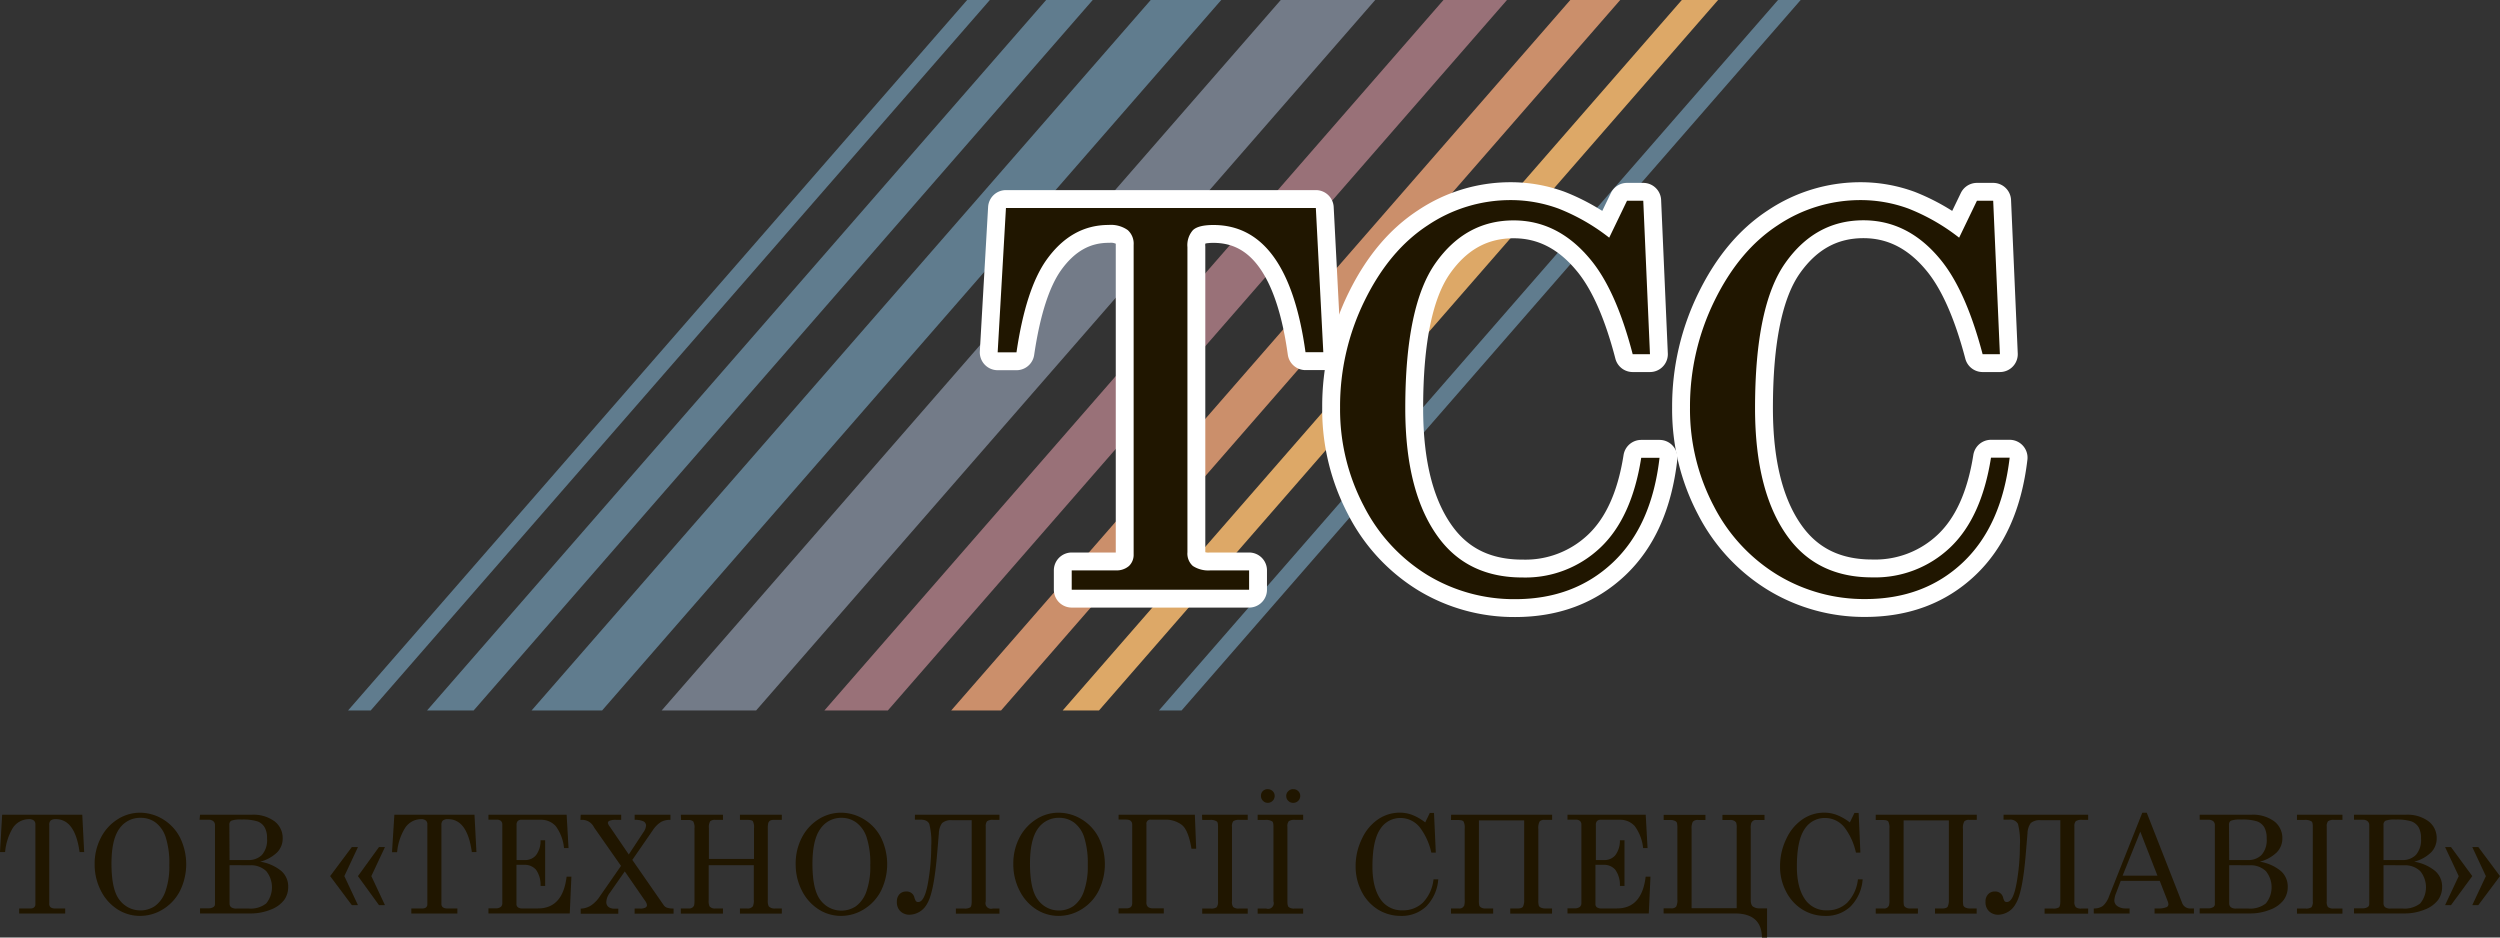<svg xmlns="http://www.w3.org/2000/svg" viewBox="0 0 488.89 183.34"><rect x="0" y="0" width="488.89" height="183.34" fill="#333333" stroke="none"/><defs><style>.cls-1{fill:#607c8e;}.cls-2{fill:#737b88;}.cls-3{fill:#dda867;}.cls-4{fill:#cb8f6b;}.cls-5{fill:#997178;}.cls-6{fill:#fff;stroke:#fff;stroke-linecap:round;stroke-linejoin:round;stroke-width:6.99px;}.cls-7{fill:#201600;}</style></defs><title>Ресурс 3</title><g id="Слой_2" data-name="Слой 2"><g id="Layer_1" data-name="Layer 1"><polygon class="cls-1" points="72.49 138.94 68.06 138.94 189.13 0 193.57 0 72.49 138.94"/><polygon class="cls-1" points="92.62 138.94 83.51 138.94 204.58 0 213.69 0 92.62 138.94"/><polygon class="cls-1" points="117.74 138.94 103.95 138.94 225.03 0 238.82 0 117.74 138.94"/><polygon class="cls-2" points="147.86 138.94 129.39 138.94 250.46 0 268.93 0 147.86 138.94"/><polygon class="cls-1" points="231.06 138.94 226.63 138.94 347.7 0 352.13 0 231.06 138.94"/><polygon class="cls-3" points="214.91 138.94 207.81 138.94 328.89 0 335.98 0 214.91 138.94"/><polygon class="cls-4" points="195.76 138.94 186.01 138.94 307.08 0 316.84 0 195.76 138.94"/><polygon class="cls-5" points="173.62 138.94 161.21 138.94 282.28 0 294.7 0 173.62 138.94"/><path class="cls-6" d="M196.72,40.67h60.6l1.46,28.21H255.3Q251.85,44,237.29,44c-1.95,0-3.29.33-4,1a4.41,4.41,0,0,0-1.08,3.33V108a3.23,3.23,0,0,0,1.06,2.68,5.55,5.55,0,0,0,3.48.86h7.52v3.78H209.58v-3.78h8.58a3.68,3.68,0,0,0,2.62-.86,3,3,0,0,0,.91-2.27V47.89a3.56,3.56,0,0,0-1.16-2.9,5.71,5.71,0,0,0-3.73-1q-7.32,0-12.21,6.91-4,5.7-5.81,18H195.1Z"/><path class="cls-6" d="M314.69,46.48l3.48-7.22h3.18l1.31,30h-3.38Q316,56.62,310.91,50.61,304.64,43.1,296,43.1q-9.39,0-15.29,8.37t-5.9,28.36q0,16.8,6.76,25.63,5.74,7.47,16.15,7.47a21.28,21.28,0,0,0,15.23-5.83q6.16-5.82,8-17.58h3.58Q323,102.84,315.4,110t-19.08,7.17a32.68,32.68,0,0,1-17.13-4.69A33.83,33.83,0,0,1,266.73,99a40.58,40.58,0,0,1-4.67-19.3,46.78,46.78,0,0,1,4.82-20.94q4.81-9.8,12.34-14.71a29,29,0,0,1,16.2-4.92,27.08,27.08,0,0,1,9.38,1.67A39.45,39.45,0,0,1,314.69,46.48Z"/><path class="cls-6" d="M383.12,46.48l3.48-7.22h3.18l1.31,30h-3.38q-3.33-12.66-8.38-18.67-6.25-7.51-14.93-7.51-9.39,0-15.29,8.37t-5.9,28.36q0,16.8,6.76,25.63,5.75,7.47,16.14,7.47a21.28,21.28,0,0,0,15.24-5.83q6.15-5.82,8-17.58H393q-1.57,13.32-9.14,20.48t-19.07,7.17a32.68,32.68,0,0,1-17.13-4.69A33.76,33.76,0,0,1,335.16,99a40.58,40.58,0,0,1-4.67-19.3,46.78,46.78,0,0,1,4.82-20.94q4.81-9.8,12.34-14.71a29,29,0,0,1,16.19-4.92,27.09,27.09,0,0,1,9.39,1.67A39.63,39.63,0,0,1,383.12,46.48Z"/><path class="cls-7" d="M196.72,40.67h60.6l1.46,28.21H255.3Q251.85,44,237.29,44c-1.95,0-3.29.33-4,1a4.41,4.41,0,0,0-1.08,3.33V108a3.23,3.23,0,0,0,1.06,2.68,5.55,5.55,0,0,0,3.48.86h7.52v3.78H209.58v-3.78h8.58a3.68,3.68,0,0,0,2.62-.86,3,3,0,0,0,.91-2.27V47.89a3.56,3.56,0,0,0-1.16-2.9,5.71,5.71,0,0,0-3.73-1q-7.32,0-12.21,6.91-4,5.7-5.81,18H195.1Z"/><path class="cls-7" d="M314.69,46.48l3.48-7.22h3.18l1.31,30h-3.38Q316,56.62,310.91,50.61,304.64,43.1,296,43.1q-9.39,0-15.29,8.37t-5.9,28.36q0,16.8,6.76,25.63,5.74,7.47,16.15,7.47a21.28,21.28,0,0,0,15.23-5.83q6.16-5.82,8-17.58h3.58Q323,102.84,315.4,110t-19.08,7.17a32.68,32.68,0,0,1-17.13-4.69A33.83,33.83,0,0,1,266.73,99a40.58,40.58,0,0,1-4.67-19.3,46.78,46.78,0,0,1,4.82-20.94q4.81-9.8,12.34-14.71a29,29,0,0,1,16.2-4.92,27.08,27.08,0,0,1,9.38,1.67A39.45,39.45,0,0,1,314.69,46.48Z"/><path class="cls-7" d="M383.12,46.48l3.48-7.22h3.18l1.31,30h-3.38q-3.33-12.66-8.38-18.67-6.25-7.51-14.93-7.51-9.39,0-15.29,8.37t-5.9,28.36q0,16.8,6.76,25.63,5.75,7.47,16.14,7.47a21.28,21.28,0,0,0,15.24-5.83q6.15-5.82,8-17.58H393q-1.57,13.32-9.14,20.48t-19.07,7.17a32.68,32.68,0,0,1-17.13-4.69A33.76,33.76,0,0,1,335.16,99a40.58,40.58,0,0,1-4.67-19.3,46.78,46.78,0,0,1,4.82-20.94q4.81-9.8,12.34-14.71a29,29,0,0,1,16.19-4.92,27.09,27.09,0,0,1,9.39,1.67A39.63,39.63,0,0,1,383.12,46.48Z"/><path class="cls-7" d="M.42,159.33H16.09l.37,7.3h-.9q-.88-6.44-4.65-6.44a1.57,1.57,0,0,0-1,.26,1.13,1.13,0,0,0-.28.86v15.43a.85.85,0,0,0,.27.69,1.45,1.45,0,0,0,.91.22h1.94v1h-9v-1H6a.93.93,0,0,0,.68-.22.78.78,0,0,0,.24-.59V161.2a.91.91,0,0,0-.31-.75,1.45,1.45,0,0,0-1-.26A3.78,3.78,0,0,0,2.45,162,11.07,11.07,0,0,0,1,166.63H0Z"/><path class="cls-7" d="M27.29,158.93a8.69,8.69,0,0,1,4.58,1.28,9,9,0,0,1,3.34,3.59,11.8,11.8,0,0,1,0,10.39,9,9,0,0,1-3.33,3.62,8.45,8.45,0,0,1-4.5,1.3A8.1,8.1,0,0,1,23,177.84a9.18,9.18,0,0,1-3.26-3.64A11.11,11.11,0,0,1,18.51,169a10.91,10.91,0,0,1,1.2-5.14A9.13,9.13,0,0,1,23,160.22,8.1,8.1,0,0,1,27.29,158.93Zm.21,1A4.91,4.91,0,0,0,23.38,162c-1.05,1.42-1.58,3.71-1.58,6.89,0,3.46.54,5.84,1.62,7.16a5.11,5.11,0,0,0,6.94,1.09,6,6,0,0,0,2-2.86,14.58,14.58,0,0,0,.75-5.14,16.52,16.52,0,0,0-.71-5.42,5.87,5.87,0,0,0-2-2.89A4.84,4.84,0,0,0,27.5,159.93Z"/><path class="cls-7" d="M39.12,159.33H49.18a6.93,6.93,0,0,1,4.53,1.3,4.09,4.09,0,0,1,1.57,3.28,3.86,3.86,0,0,1-1.09,2.78,7.48,7.48,0,0,1-3.3,1.82A8.6,8.6,0,0,1,55,170.32a4,4,0,0,1,1.36,3.11,4.32,4.32,0,0,1-.78,2.55A5.87,5.87,0,0,1,53,177.86a10.41,10.41,0,0,1-4.1.77H39.12v-1h1.59a1.9,1.9,0,0,0,1-.23.67.67,0,0,0,.33-.54V161.42a1,1,0,0,0-.32-.83,1.42,1.42,0,0,0-1-.28h-1.7Zm5.77,8.86h3.65a3.65,3.65,0,0,0,2.68-1,4.41,4.41,0,0,0,1-3.24,4.17,4.17,0,0,0-.48-2.18,2.7,2.7,0,0,0-1.38-1.14,9.5,9.5,0,0,0-3.14-.36,5,5,0,0,0-2,.23.86.86,0,0,0-.37.8Zm0,1v7.44a1,1,0,0,0,.3.78,1.75,1.75,0,0,0,1.1.26h2.34a4.93,4.93,0,0,0,3.43-1,5,5,0,0,0,0-6.32,4.29,4.29,0,0,0-3.17-1.14Z"/><path class="cls-7" d="M68.8,165.65H70l-2.66,5.68L70,177H68.8l-4.24-5.67Zm5.31,0h1.17l-2.66,5.68L75.28,177H74.11L70,171.33Z"/><path class="cls-7" d="M77.12,159.33H92.79l.38,7.3h-.9q-.88-6.44-4.66-6.44a1.54,1.54,0,0,0-1,.26,1.13,1.13,0,0,0-.29.86v15.43a.85.85,0,0,0,.28.69,1.42,1.42,0,0,0,.9.22h1.94v1h-9v-1h2.22a1,1,0,0,0,.68-.22.77.77,0,0,0,.23-.59V161.2a.9.9,0,0,0-.3-.75,1.47,1.47,0,0,0-1-.26A3.77,3.77,0,0,0,79.16,162a10.8,10.8,0,0,0-1.5,4.65h-1Z"/><path class="cls-7" d="M95.52,159.33h15.29l.37,6.51h-.88a8.61,8.61,0,0,0-1.64-4.31,3.84,3.84,0,0,0-2.94-1.22h-3.78a.89.89,0,0,0-.69.25,1,1,0,0,0-.23.75v6.88h1.65a2.73,2.73,0,0,0,2.15-.95,4.61,4.61,0,0,0,.89-2.92h.9v8.93h-.9a5.11,5.11,0,0,0-.9-3.18,2.91,2.91,0,0,0-2.29-.95H101v7.67a.76.76,0,0,0,.28.64,1.46,1.46,0,0,0,.92.22h3q4.86,0,5.6-6.21h.94l-.32,7.19H95.52v-1h1.32a1.65,1.65,0,0,0,1.08-.27.93.93,0,0,0,.31-.77v-15.3a.93.93,0,0,0-.27-.75,1.23,1.23,0,0,0-.86-.25H95.52Z"/><path class="cls-7" d="M113.56,159.33h7.92v1h-.93a3.3,3.3,0,0,0-1.34.17.51.51,0,0,0-.34.43,1.77,1.77,0,0,0,.39.74l3.7,5.43,2.83-4.3a2.69,2.69,0,0,0,.55-1.35.93.93,0,0,0-.47-.81,3.65,3.65,0,0,0-1.76-.31v-1h7v1a3.55,3.55,0,0,0-1.81.39,5.28,5.28,0,0,0-1.65,1.65l-4,5.79,6.1,8.79a1.38,1.38,0,0,0,.64.54,3.91,3.91,0,0,0,1.33.18v1H124.1v-1h1.06a2.09,2.09,0,0,0,1.07-.19.54.54,0,0,0,.29-.47,1.79,1.79,0,0,0-.39-.88l-3.95-5.72-2.92,4.18a3.21,3.21,0,0,0-.69,1.75,1.2,1.2,0,0,0,.4,1,1.8,1.8,0,0,0,1.19.35h.75v1h-7.35v-1a4,4,0,0,0,2-.61,6.21,6.21,0,0,0,1.78-1.85l4.1-5.9-5.29-7.56a2.55,2.55,0,0,0-2.64-1.42Z"/><path class="cls-7" d="M133.14,159.33h8.24v1h-1.51a1.38,1.38,0,0,0-1,.28,2.42,2.42,0,0,0-.24,1.36v6h8.82v-6a2.46,2.46,0,0,0-.23-1.38c-.15-.18-.51-.26-1.07-.26H144.7v-1h8.19v1h-1.5a1.66,1.66,0,0,0-.79.14,1,1,0,0,0-.37.5,5,5,0,0,0-.08,1.16V176a2.55,2.55,0,0,0,.17,1.22,1.5,1.5,0,0,0,1.24.44h1.33v1H144.7v-1h1.41a1.25,1.25,0,0,0,1.13-.45,2.89,2.89,0,0,0,.17-1.31v-6.71h-8.82V176a2.62,2.62,0,0,0,.16,1.23,1.31,1.31,0,0,0,1.12.43h1.51v1h-8.24v-1h1.58a1.15,1.15,0,0,0,.66-.17,1,1,0,0,0,.37-.48,5.77,5.77,0,0,0,.06-1.11V162a2.42,2.42,0,0,0-.24-1.36,1.39,1.39,0,0,0-1-.28h-1.38Z"/><path class="cls-7" d="M164.37,158.93a8.63,8.63,0,0,1,4.57,1.28,8.93,8.93,0,0,1,3.35,3.59,11.8,11.8,0,0,1,0,10.39,9,9,0,0,1-3.34,3.62,8.41,8.41,0,0,1-4.49,1.3,8.07,8.07,0,0,1-4.36-1.27,9.28,9.28,0,0,1-3.27-3.64,11.22,11.22,0,0,1-1.23-5.25,10.91,10.91,0,0,1,1.2-5.14,9.13,9.13,0,0,1,3.26-3.59A8.1,8.1,0,0,1,164.37,158.93Zm.21,1a4.89,4.89,0,0,0-4.12,2.11c-1.05,1.42-1.58,3.71-1.58,6.89,0,3.46.54,5.84,1.62,7.16a5.11,5.11,0,0,0,6.94,1.09,6.1,6.1,0,0,0,2-2.86,14.58,14.58,0,0,0,.75-5.14,16.52,16.52,0,0,0-.71-5.42,5.87,5.87,0,0,0-2-2.89A4.84,4.84,0,0,0,164.58,159.93Z"/><path class="cls-7" d="M178.92,159.33h16.53v1h-1.13a2,2,0,0,0-1.29.26,1.54,1.54,0,0,0-.26,1.07v14.61a1.1,1.1,0,0,0,1.37,1.4h1.31v1h-8.52v-1h1.69a1.9,1.9,0,0,0,1.12-.23c.18-.15.28-.54.28-1.17V160.4h-3.79a2.69,2.69,0,0,0-2,.56,3.63,3.63,0,0,0-.63,2l-.29,3.46q-.65,8.12-2,10.29a4,4,0,0,1-3.41,2.17,2.53,2.53,0,0,1-1.79-.65,2.4,2.4,0,0,1-.72-1.88,2.06,2.06,0,0,1,.5-1.47,1.75,1.75,0,0,1,1.34-.54,1.53,1.53,0,0,1,1.6,1.23,2.38,2.38,0,0,0,.29.66.55.55,0,0,0,.45.16c.81,0,1.44-1.21,1.88-3.61a41,41,0,0,0,.66-7.39,13.93,13.93,0,0,0-.38-4.26c-.25-.56-.82-.84-1.72-.84h-1.1Z"/><path class="cls-7" d="M206.93,158.93a8.69,8.69,0,0,1,4.58,1.28,8.91,8.91,0,0,1,3.34,3.59,11.71,11.71,0,0,1,0,10.39,9,9,0,0,1-3.33,3.62,8.45,8.45,0,0,1-4.5,1.3,8.1,8.1,0,0,1-4.36-1.27,9.18,9.18,0,0,1-3.26-3.64,11.23,11.23,0,0,1-1.24-5.25,10.91,10.91,0,0,1,1.2-5.14,9.23,9.23,0,0,1,3.27-3.59A8,8,0,0,1,206.93,158.93Zm.21,1A4.91,4.91,0,0,0,203,162c-1.05,1.42-1.58,3.71-1.58,6.89,0,3.46.54,5.84,1.62,7.16a5,5,0,0,0,4,2,4.92,4.92,0,0,0,2.93-.9,6,6,0,0,0,2-2.86,14.58,14.58,0,0,0,.75-5.14,16.83,16.83,0,0,0-.7-5.42,5.82,5.82,0,0,0-2-2.89A4.82,4.82,0,0,0,207.14,159.93Z"/><path class="cls-7" d="M218.75,159.33h14.91l.26,6.64H233q-.62-3.71-1.92-4.68a5.25,5.25,0,0,0-3.29-1h-2.74a.76.76,0,0,0-.86.86v15.29a1.12,1.12,0,0,0,.33.94,1.74,1.74,0,0,0,1.07.25h2v1h-8.85v-1h1.56c.74,0,1.11-.34,1.11-1V161.27c0-.64-.39-1-1.19-1h-1.48Z"/><path class="cls-7" d="M235.06,159.33H244v1h-1.53a2,2,0,0,0-1.29.26,1.54,1.54,0,0,0-.26,1.07v14.61a1.7,1.7,0,0,0,.23,1.1,1.66,1.66,0,0,0,1.14.3H244v1h-8.9v-1h1.68a1.77,1.77,0,0,0,1.15-.26,1.73,1.73,0,0,0,.26-1.14V161.64c0-.56-.08-.9-.24-1a2.16,2.16,0,0,0-1.34-.3h-1.51Z"/><path class="cls-7" d="M245.94,159.33h8.9v1h-1.53a2,2,0,0,0-1.28.26,1.48,1.48,0,0,0-.27,1.07v14.61c0,.59.08.95.24,1.1a1.61,1.61,0,0,0,1.13.3h1.71v1h-8.9v-1h1.68a1.1,1.1,0,0,0,1.41-1.4V161.64c0-.56-.08-.9-.23-1a2.22,2.22,0,0,0-1.35-.3h-1.51Zm1.94-5a1.3,1.3,0,0,1,1,.39,1.24,1.24,0,0,1,.39.93,1.35,1.35,0,0,1-1.35,1.35,1.28,1.28,0,0,1-.94-.4,1.34,1.34,0,0,1-.39-1,1.24,1.24,0,0,1,.39-.93A1.34,1.34,0,0,1,247.88,154.32Zm5,0a1.33,1.33,0,0,1,1,.38,1.28,1.28,0,0,1,.39.94,1.35,1.35,0,0,1-1.34,1.35,1.3,1.3,0,0,1-1-.39,1.28,1.28,0,0,1-.4-.94,1.25,1.25,0,0,1,.4-.95A1.3,1.3,0,0,1,252.91,154.32Z"/><path class="cls-7" d="M278.71,160.83l.9-1.86h.82l.35,7.76h-.88a12.55,12.55,0,0,0-2.17-4.83,4.84,4.84,0,0,0-3.86-1.94,4.64,4.64,0,0,0-3.95,2.16c-1,1.45-1.53,3.89-1.53,7.34q0,4.33,1.75,6.63a5,5,0,0,0,4.17,1.93,5.55,5.55,0,0,0,3.95-1.51,7.74,7.74,0,0,0,2.07-4.55h.93a8.4,8.4,0,0,1-2.36,5.3,6.93,6.93,0,0,1-4.94,1.85,8.43,8.43,0,0,1-4.43-1.21,8.78,8.78,0,0,1-3.22-3.49,10.55,10.55,0,0,1-1.21-5,12.15,12.15,0,0,1,1.25-5.42,9.26,9.26,0,0,1,3.19-3.8,7.49,7.49,0,0,1,4.19-1.27,6.9,6.9,0,0,1,2.42.43A10.28,10.28,0,0,1,278.71,160.83Z"/><path class="cls-7" d="M283.77,159.33h19.76v1h-1.44a1.26,1.26,0,0,0-1,.3,2.7,2.7,0,0,0-.26,1.5V176a4,4,0,0,0,.09,1.1.8.8,0,0,0,.44.4,2.08,2.08,0,0,0,.87.16h1.28v1h-8.17v-1h1.41c.56,0,.91-.12,1.07-.35a2.81,2.81,0,0,0,.24-1.41V160.43h-8.85V176a4.42,4.42,0,0,0,.07,1.09.87.87,0,0,0,.37.38,1.54,1.54,0,0,0,.84.19H292v1h-8.25v-1h1.58a1,1,0,0,0,.71-.2,1.73,1.73,0,0,0,.3-.37,4.11,4.11,0,0,0,.09-1.19V162a2.58,2.58,0,0,0-.22-1.34c-.14-.2-.5-.3-1.07-.3h-1.39Z"/><path class="cls-7" d="M306.53,159.33h15.3l.36,6.51h-.87a8.7,8.7,0,0,0-1.65-4.31,3.82,3.82,0,0,0-2.94-1.22H313a.9.9,0,0,0-.69.25,1.08,1.08,0,0,0-.23.75v6.88h1.65a2.76,2.76,0,0,0,2.16-.95,4.74,4.74,0,0,0,.89-2.92h.9v8.93h-.9a5.1,5.1,0,0,0-.91-3.18,2.9,2.9,0,0,0-2.28-.95H312v7.67a.76.76,0,0,0,.28.64,1.48,1.48,0,0,0,.93.22h3q4.86,0,5.61-6.21h.94l-.33,7.19H306.53v-1h1.32a1.64,1.64,0,0,0,1.08-.27.94.94,0,0,0,.32-.77v-15.3a.94.94,0,0,0-.28-.75,1.23,1.23,0,0,0-.86-.25h-1.58Z"/><path class="cls-7" d="M345.56,177.65v5.69h-1q-.06-4.71-5.31-4.71H325.33v-1h1.44a1.22,1.22,0,0,0,1-.31,2.76,2.76,0,0,0,.25-1.49V162a4.62,4.62,0,0,0-.08-1.09.79.79,0,0,0-.45-.4,2.1,2.1,0,0,0-.88-.16h-1.27v-1h8.17v1h-1.41a1.25,1.25,0,0,0-1.06.35,2.76,2.76,0,0,0-.24,1.4v15.5h8.82V162a3.27,3.27,0,0,0-.1-1.13,1.08,1.08,0,0,0-.36-.34,1.53,1.53,0,0,0-.83-.18h-1.5v-1h8.23v1h-1.58a1,1,0,0,0-.72.2,2.55,2.55,0,0,0-.29.37,3.58,3.58,0,0,0-.1,1.18V176c0,.69.17,1.14.52,1.34a2.26,2.26,0,0,0,1.17.3Z"/><path class="cls-7" d="M361.75,160.83l.9-1.86h.82l.34,7.76h-.87a12.7,12.7,0,0,0-2.17-4.83,4.87,4.87,0,0,0-3.86-1.94,4.66,4.66,0,0,0-4,2.16c-1,1.45-1.52,3.89-1.52,7.34q0,4.33,1.75,6.63a5,5,0,0,0,4.17,1.93,5.52,5.52,0,0,0,3.94-1.51,7.75,7.75,0,0,0,2.08-4.55h.92a8.34,8.34,0,0,1-2.36,5.3,6.89,6.89,0,0,1-4.93,1.85,8.41,8.41,0,0,1-4.43-1.21,8.78,8.78,0,0,1-3.22-3.49,10.43,10.43,0,0,1-1.21-5,12.15,12.15,0,0,1,1.25-5.42,9.26,9.26,0,0,1,3.19-3.8,7.46,7.46,0,0,1,4.18-1.27,6.91,6.91,0,0,1,2.43.43A10.46,10.46,0,0,1,361.75,160.83Z"/><path class="cls-7" d="M366.81,159.33h19.76v1h-1.44a1.25,1.25,0,0,0-1,.3,2.61,2.61,0,0,0-.26,1.5V176a4.66,4.66,0,0,0,.08,1.1.82.82,0,0,0,.45.4,2.08,2.08,0,0,0,.87.16h1.28v1H378.4v-1h1.41c.55,0,.91-.12,1.07-.35a3,3,0,0,0,.23-1.41V160.43h-8.85V176a4.21,4.21,0,0,0,.08,1.09.87.87,0,0,0,.37.38,1.54,1.54,0,0,0,.84.19h1.51v1h-8.25v-1h1.58a1,1,0,0,0,.71-.2,1.64,1.64,0,0,0,.29-.37,3.61,3.61,0,0,0,.1-1.19V162a2.69,2.69,0,0,0-.22-1.34c-.14-.2-.5-.3-1.07-.3h-1.39Z"/><path class="cls-7" d="M391.81,159.33h16.54v1h-1.14a2,2,0,0,0-1.28.26,1.48,1.48,0,0,0-.27,1.07v14.61a1.6,1.6,0,0,0,.28,1.14,1.64,1.64,0,0,0,1.09.26h1.32v1h-8.52v-1h1.68a1.88,1.88,0,0,0,1.12-.23c.18-.15.28-.54.28-1.17V160.4h-3.79a2.69,2.69,0,0,0-2,.56,3.63,3.63,0,0,0-.63,2l-.29,3.46q-.63,8.12-2,10.29a4,4,0,0,1-3.41,2.17,2.53,2.53,0,0,1-1.79-.65,2.4,2.4,0,0,1-.72-1.88,2,2,0,0,1,.51-1.47,1.71,1.71,0,0,1,1.33-.54,1.55,1.55,0,0,1,1.61,1.23,2.16,2.16,0,0,0,.28.66.55.55,0,0,0,.45.16c.82,0,1.44-1.21,1.88-3.61a41,41,0,0,0,.66-7.39,14.06,14.06,0,0,0-.37-4.26,1.7,1.7,0,0,0-1.73-.84h-1.1Z"/><path class="cls-7" d="M418.94,158.93h.87l6.92,17.65a1.66,1.66,0,0,0,1.71,1.07h.6v1h-7.7v-1H422a4,4,0,0,0,1.7-.26.59.59,0,0,0,.34-.56,1.39,1.39,0,0,0-.09-.47l-1.6-4.1h-7.63l-.89,2.35a4.43,4.43,0,0,0-.36,1.48,1.36,1.36,0,0,0,.6,1.11,2.8,2.8,0,0,0,1.72.45h.66v1h-7v-1a2.89,2.89,0,0,0,1.78-.49,4.44,4.44,0,0,0,1.2-1.86Zm-.39,3.71-3.46,8.6h6.81Z"/><path class="cls-7" d="M430.16,159.33h10.06a7,7,0,0,1,4.54,1.3,4.12,4.12,0,0,1,1.57,3.28,3.87,3.87,0,0,1-1.1,2.78,7.48,7.48,0,0,1-3.3,1.82,8.6,8.6,0,0,1,4.09,1.81,4,4,0,0,1,1.36,3.11,4.32,4.32,0,0,1-.78,2.55,5.81,5.81,0,0,1-2.58,1.88,10.41,10.41,0,0,1-4.1.77h-9.76v-1h1.59a1.9,1.9,0,0,0,1.05-.23.67.67,0,0,0,.33-.54V161.42a1,1,0,0,0-.32-.83,1.42,1.42,0,0,0-.95-.28h-1.7Zm5.77,8.86h3.65a3.63,3.63,0,0,0,2.68-1,4.41,4.41,0,0,0,1-3.24,4.28,4.28,0,0,0-.47-2.18,2.76,2.76,0,0,0-1.39-1.14,9.5,9.5,0,0,0-3.14-.36,5,5,0,0,0-2,.23.86.86,0,0,0-.37.8Zm0,1v7.44a1,1,0,0,0,.31.78,1.73,1.73,0,0,0,1.1.26h2.33a4.93,4.93,0,0,0,3.43-1,5,5,0,0,0,0-6.32,4.29,4.29,0,0,0-3.17-1.14Z"/><path class="cls-7" d="M449.19,159.33h8.89v1h-1.52a2,2,0,0,0-1.29.26,1.54,1.54,0,0,0-.26,1.07v14.61a1.7,1.7,0,0,0,.23,1.1,1.66,1.66,0,0,0,1.14.3h1.7v1h-8.89v-1h1.68a1.77,1.77,0,0,0,1.15-.26,1.73,1.73,0,0,0,.26-1.14V161.64c0-.56-.08-.9-.24-1a2.18,2.18,0,0,0-1.34-.3h-1.51Z"/><path class="cls-7" d="M460.34,159.33h10.07a6.93,6.93,0,0,1,4.53,1.3,4.09,4.09,0,0,1,1.57,3.28,3.87,3.87,0,0,1-1.1,2.78,7.42,7.42,0,0,1-3.3,1.82,8.6,8.6,0,0,1,4.09,1.81,4,4,0,0,1,1.37,3.11,4.32,4.32,0,0,1-.78,2.55,5.93,5.93,0,0,1-2.58,1.88,10.49,10.49,0,0,1-4.11.77h-9.76v-1h1.59a1.94,1.94,0,0,0,1.06-.23.67.67,0,0,0,.33-.54V161.42a1,1,0,0,0-.33-.83,1.38,1.38,0,0,0-.95-.28h-1.7Zm5.77,8.86h3.65a3.63,3.63,0,0,0,2.68-1,4.41,4.41,0,0,0,1-3.24,4.18,4.18,0,0,0-.47-2.18,2.76,2.76,0,0,0-1.39-1.14,9.46,9.46,0,0,0-3.14-.36,4.88,4.88,0,0,0-1.95.23.86.86,0,0,0-.38.8Zm0,1v7.44a1,1,0,0,0,.31.78,1.75,1.75,0,0,0,1.1.26h2.33a5,5,0,0,0,3.44-1,5,5,0,0,0,0-6.32,4.32,4.32,0,0,0-3.17-1.14Z"/><path class="cls-7" d="M479.31,165.65l4.16,5.68L479.31,177h-1.16l2.67-5.67-2.67-5.68Zm5.34,0,4.24,5.68L484.65,177h-1.18l2.66-5.67-2.66-5.68Z"/></g></g></svg>